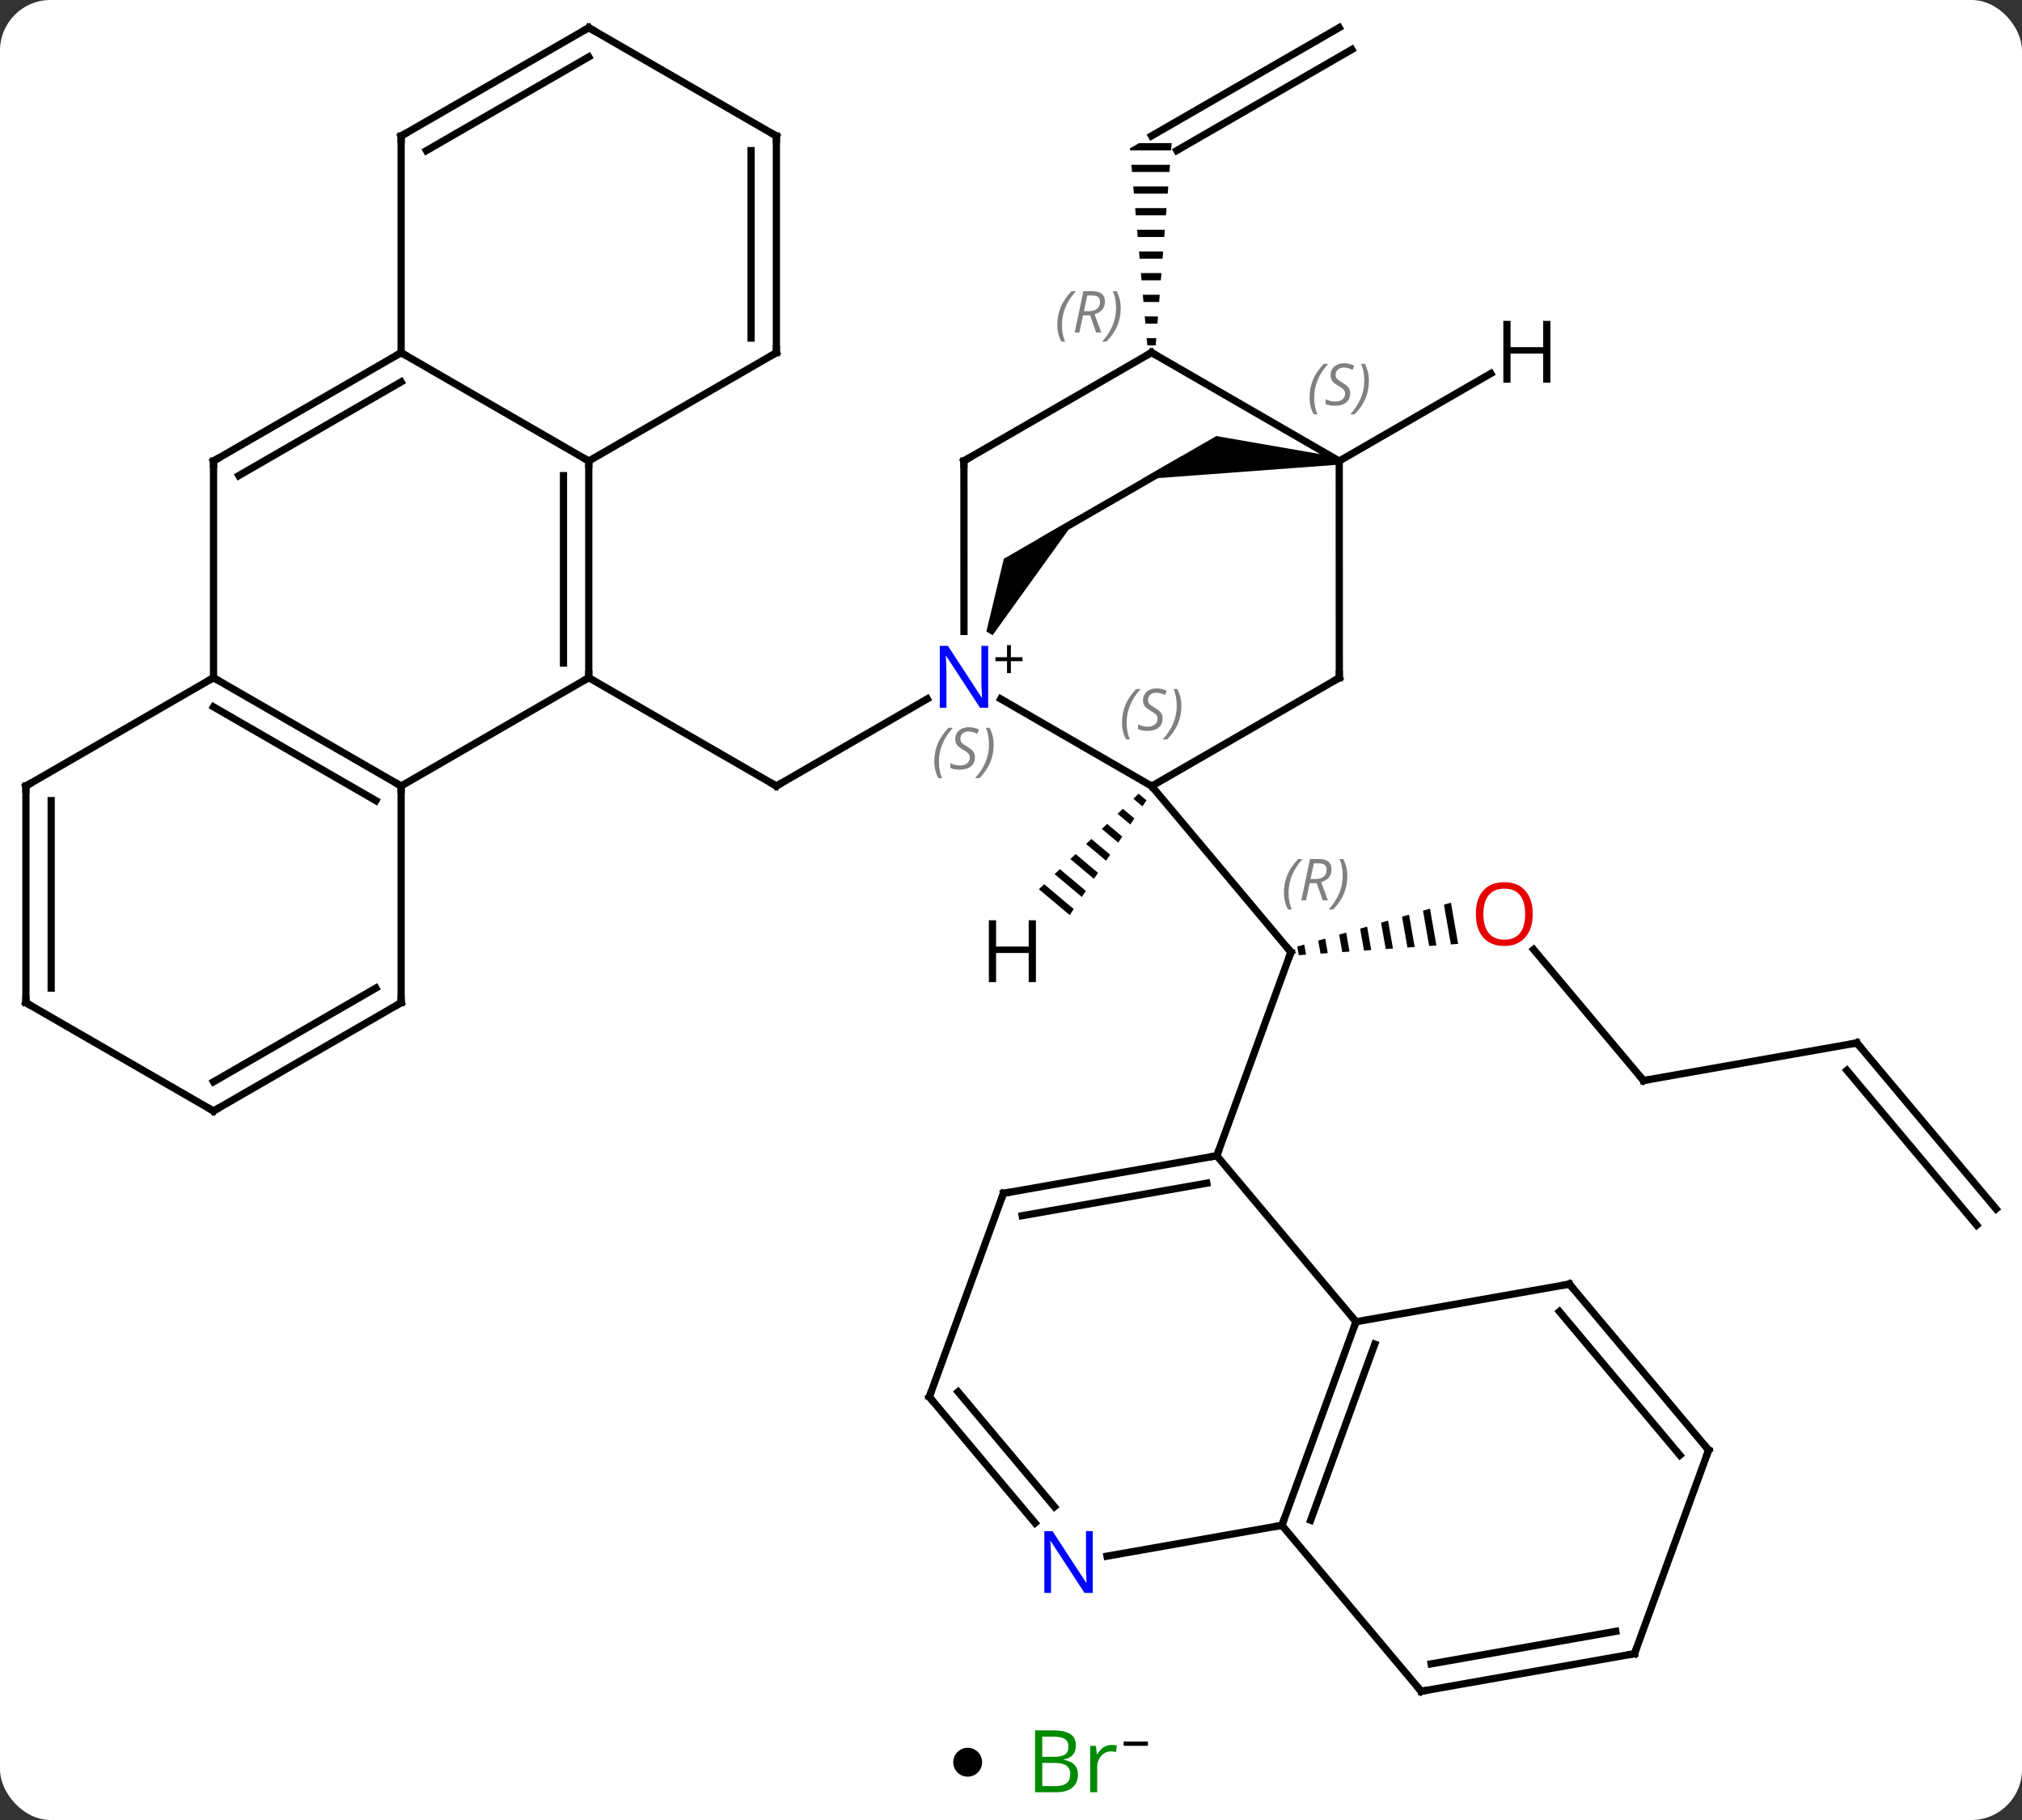 <svg width="280" viewBox="0 0 280 252" style="fill-opacity:1; color-rendering:auto; color-interpolation:auto; text-rendering:auto; stroke:black; stroke-linecap:square; stroke-miterlimit:10; shape-rendering:auto; stroke-opacity:1; fill:black; stroke-dasharray:none; font-weight:normal; stroke-width:1; font-family:'Open Sans'; font-style:normal; stroke-linejoin:miter; font-size:12; stroke-dashoffset:0; image-rendering:auto;" height="252" class="cas-substance-image" xmlns:xlink="http://www.w3.org/1999/xlink" xmlns="http://www.w3.org/2000/svg"><rect x="0" y="0" width="280" height="252" fill="#333333" stroke="none"/><svg class="cas-substance-single-component"><rect y="0" x="0" width="280" stroke="none" ry="7" rx="7" height="252" fill="white" class="cas-substance-group"/><svg y="0" x="0" width="280" viewBox="0 0 280 237" style="fill:black;" height="237" class="cas-substance-single-component-image"><svg><g><g transform="translate(140,119)" style="text-rendering:geometricPrecision; color-rendering:optimizeQuality; color-interpolation:linearRGB; stroke-linecap:butt; image-rendering:optimizeQuality;"><line y2="-22.232" y1="-10.167" x2="-11.594" x1="-32.49" style="fill:none;"/><line y2="-25.167" y1="-10.167" x2="-58.47" x1="-32.49" style="fill:none;"/><path style="stroke:none;" d="M60.919 5.989 L59.952 6.266 L59.952 6.266 L60.915 11.766 L60.915 11.766 L61.918 11.695 L61.918 11.695 L60.919 5.989 ZM58.018 6.818 L57.051 7.094 L57.051 7.094 L57.906 11.979 L57.906 11.979 L58.909 11.908 L58.909 11.908 L58.018 6.818 ZM55.117 7.646 L54.15 7.923 L54.15 7.923 L54.897 12.192 L54.897 12.192 L55.9 12.121 L55.9 12.121 L55.117 7.646 ZM52.216 8.475 L51.249 8.751 L51.888 12.404 L51.888 12.404 L52.891 12.333 L52.891 12.333 L52.216 8.475 ZM49.315 9.303 L48.348 9.58 L48.348 9.58 L48.88 12.617 L48.88 12.617 L49.882 12.546 L49.882 12.546 L49.315 9.303 ZM46.413 10.132 L45.447 10.408 L45.447 10.408 L45.87 12.83 L45.87 12.83 L46.873 12.759 L46.873 12.759 L46.413 10.132 ZM43.512 10.96 L42.545 11.237 L42.545 11.237 L42.862 13.043 L42.862 13.043 L43.865 12.972 L43.865 12.972 L43.512 10.96 ZM40.611 11.789 L39.644 12.065 L39.644 12.065 L39.853 13.255 L39.853 13.255 L40.856 13.185 L40.856 13.185 L40.611 11.789 Z"/><line y2="-10.149" y1="12.834" x2="19.482" x1="38.763" style="fill:none;"/><line y2="41.025" y1="12.834" x2="28.497" x1="38.763" style="fill:none;"/><line y2="30.612" y1="12.471" x2="87.588" x1="72.369" style="fill:none;"/><line y2="25.404" y1="30.612" x2="117.132" x1="87.588" style="fill:none;"/><line y2="48.39" y1="25.404" x2="136.413" x1="117.132" style="fill:none;"/><line y2="50.639" y1="29.201" x2="133.732" x1="115.749" style="fill:none;"/><line y2="-115.179" y1="-100.185" x2="45.45" x1="19.467" style="fill:none;"/><line y2="-112.147" y1="-98.163" x2="47.199" x1="22.967" style="fill:none;"/><path style="stroke:none;" d="M17.734 -99.185 L16.467 -98.454 L16.467 -98.454 L16.467 -98.454 L16.49 -98.185 L22.173 -98.185 L22.252 -99.185 ZM16.667 -96.185 L16.755 -95.185 L21.936 -95.185 L22.015 -96.185 ZM16.931 -93.185 L17.02 -92.185 L21.699 -92.185 L21.778 -93.185 ZM17.196 -90.185 L17.285 -89.185 L21.462 -89.185 L21.541 -90.185 ZM17.461 -87.185 L17.549 -86.185 L21.225 -86.185 L21.304 -87.185 ZM17.726 -84.185 L17.814 -83.185 L20.988 -83.185 L21.067 -84.185 ZM17.99 -81.185 L18.079 -80.185 L20.751 -80.185 L20.83 -81.185 ZM18.255 -78.185 L18.343 -77.185 L20.514 -77.185 L20.593 -78.185 ZM18.52 -75.185 L18.608 -74.185 L20.277 -74.185 L20.356 -75.185 ZM18.785 -72.185 L18.873 -71.185 L20.04 -71.185 L20.119 -72.185 Z"/><line y2="-10.149" y1="-22.23" x2="19.482" x1="-1.427" style="fill:none;"/><line y2="-55.185" y1="-31.573" x2="-6.519" x1="-6.512" style="fill:none;"/><path style="stroke:none;" d="M-2.542 -31.057 L-3.409 -31.556 L-0.992 -41.632 L9.378 -47.62 Z"/><line y2="-25.149" y1="-10.149" x2="45.462" x1="19.482" style="fill:none;"/><line y2="-70.185" y1="-55.185" x2="19.461" x1="-6.519" style="fill:none;"/><line y2="-55.194" y1="-44.193" x2="23.496" x1="4.443" style="fill:none;"/><line y2="-55.167" y1="-25.149" x2="45.453" x1="45.462" style="fill:none;"/><line y2="-55.167" y1="-70.185" x2="45.453" x1="19.461" style="fill:none;"/><path style="stroke:none;" d="M45.454 -55.667 L45.452 -54.667 L18.061 -52.633 L28.431 -58.621 Z"/><line y2="-10.167" y1="-25.167" x2="-84.453" x1="-58.47" style="fill:none;"/><line y2="-55.167" y1="-25.167" x2="-58.47" x1="-58.47" style="fill:none;"/><line y2="-53.146" y1="-27.188" x2="-61.97" x1="-61.97" style="fill:none;"/><line y2="-25.167" y1="-10.167" x2="-110.433" x1="-84.453" style="fill:none;"/><line y2="-21.125" y1="-8.146" x2="-110.433" x1="-87.953" style="fill:none;"/><line y2="19.833" y1="-10.167" x2="-84.453" x1="-84.453" style="fill:none;"/><line y2="-70.167" y1="-55.167" x2="-84.453" x1="-58.47" style="fill:none;"/><line y2="-70.167" y1="-55.167" x2="-32.49" x1="-58.47" style="fill:none;"/><line y2="-55.167" y1="-25.167" x2="-110.433" x1="-110.433" style="fill:none;"/><line y2="-10.167" y1="-25.167" x2="-136.413" x1="-110.433" style="fill:none;"/><line y2="34.833" y1="19.833" x2="-110.433" x1="-84.453" style="fill:none;"/><line y2="30.791" y1="17.812" x2="-110.433" x1="-87.953" style="fill:none;"/><line y2="-55.167" y1="-70.167" x2="-110.433" x1="-84.453" style="fill:none;"/><line y2="-53.146" y1="-66.126" x2="-106.933" x1="-84.453" style="fill:none;"/><line y2="-100.167" y1="-70.167" x2="-84.453" x1="-84.453" style="fill:none;"/><line y2="-100.167" y1="-70.167" x2="-32.49" x1="-32.49" style="fill:none;"/><line y2="-98.146" y1="-72.188" x2="-35.99" x1="-35.99" style="fill:none;"/><line y2="19.833" y1="-10.167" x2="-136.413" x1="-136.413" style="fill:none;"/><line y2="17.812" y1="-8.146" x2="-132.913" x1="-132.913" style="fill:none;"/><line y2="19.833" y1="34.833" x2="-136.413" x1="-110.433" style="fill:none;"/><line y2="-115.167" y1="-100.167" x2="-58.47" x1="-84.453" style="fill:none;"/><line y2="-111.126" y1="-98.146" x2="-58.47" x1="-80.953" style="fill:none;"/><line y2="-115.167" y1="-100.167" x2="-58.47" x1="-32.49" style="fill:none;"/><line y2="64.008" y1="41.025" x2="47.778" x1="28.497" style="fill:none;"/><line y2="46.23" y1="41.025" x2="-1.047" x1="28.497" style="fill:none;"/><line y2="49.326" y1="44.822" x2="1.55" x1="27.114" style="fill:none;"/><line y2="92.196" y1="64.008" x2="37.515" x1="47.778" style="fill:none;"/><line y2="91.495" y1="67.104" x2="41.495" x1="50.376" style="fill:none;"/><line y2="58.8" y1="64.008" x2="77.325" x1="47.778" style="fill:none;"/><line y2="74.418" y1="46.23" x2="-11.31" x1="-1.047" style="fill:none;"/><line y2="96.466" y1="92.196" x2="13.292" x1="37.515" style="fill:none;"/><line y2="115.179" y1="92.196" x2="56.796" x1="37.515" style="fill:none;"/><line y2="81.783" y1="58.8" x2="96.606" x1="77.325" style="fill:none;"/><line y2="82.484" y1="62.598" x2="92.626" x1="75.942" style="fill:none;"/><line y2="91.876" y1="74.418" x2="3.334" x1="-11.31" style="fill:none;"/><line y2="89.627" y1="73.717" x2="6.016" x1="-7.33" style="fill:none;"/><line y2="109.974" y1="115.179" x2="86.34" x1="56.796" style="fill:none;"/><line y2="106.878" y1="111.382" x2="83.743" x1="58.179" style="fill:none;"/><line y2="109.974" y1="81.783" x2="86.34" x1="96.606" style="fill:none;"/><path style="stroke:none;" d="M17.669 -9.101 L16.943 -8.405 L16.943 -8.405 L18.204 -7.347 L18.204 -7.347 L18.764 -8.183 L17.669 -9.101 ZM15.489 -7.013 L14.762 -6.317 L16.526 -4.838 L17.085 -5.674 L15.489 -7.013 ZM13.309 -4.925 L12.582 -4.229 L12.582 -4.229 L14.847 -2.329 L14.847 -2.329 L15.406 -3.165 L13.309 -4.925 ZM11.129 -2.837 L10.402 -2.14 L10.402 -2.14 L13.168 0.179 L13.168 0.179 L13.727 -0.657 L11.129 -2.837 ZM8.948 -0.748 L8.221 -0.052 L8.221 -0.052 L11.489 2.688 L12.048 1.852 L8.948 -0.748 ZM6.768 1.34 L6.041 2.036 L6.041 2.036 L9.809 5.197 L9.809 5.197 L10.369 4.361 L10.369 4.361 L6.768 1.34 ZM4.588 3.428 L3.861 4.124 L8.13 7.706 L8.13 7.706 L8.69 6.869 L8.69 6.869 L4.588 3.428 Z"/><line y2="-67.286" y1="-55.167" x2="66.443" x1="45.453" style="fill:none;"/><path style="fill:none; stroke-miterlimit:5;" d="M-32.057 -10.417 L-32.49 -10.167 L-32.923 -10.417"/><path style="fill:none; stroke-miterlimit:5;" d="M38.442 12.451 L38.763 12.834 L38.592 13.304"/></g><g transform="translate(140,119)" style="stroke-linecap:butt; font-size:8.4px; fill:gray; text-rendering:geometricPrecision; image-rendering:optimizeQuality; color-rendering:optimizeQuality; font-family:'Open Sans'; font-style:italic; stroke:gray; color-interpolation:linearRGB; stroke-miterlimit:5;"><path style="stroke:none;" d="M37.796 4.602 Q37.796 3.274 38.265 2.149 Q38.734 1.024 39.765 -0.054 L40.374 -0.054 Q39.406 1.008 38.921 2.18 Q38.437 3.352 38.437 4.586 Q38.437 5.914 38.874 6.93 L38.359 6.93 Q37.796 5.899 37.796 4.602 ZM41.356 3.289 L40.856 5.664 L40.2 5.664 L41.403 -0.054 L42.653 -0.054 Q44.388 -0.054 44.388 1.383 Q44.388 2.742 42.95 3.133 L43.888 5.664 L43.169 5.664 L42.341 3.289 L41.356 3.289 ZM41.934 0.539 Q41.544 2.461 41.481 2.711 L42.138 2.711 Q42.888 2.711 43.294 2.383 Q43.7 2.055 43.7 1.43 Q43.7 0.961 43.442 0.75 Q43.184 0.539 42.591 0.539 L41.934 0.539 ZM46.574 2.289 Q46.574 3.617 46.097 4.75 Q45.62 5.883 44.605 6.93 L43.995 6.93 Q45.933 4.774 45.933 2.289 Q45.933 0.961 45.495 -0.054 L46.011 -0.054 Q46.574 1.008 46.574 2.289 Z"/></g><g transform="translate(140,119)" style="stroke-linecap:butt; fill:rgb(230,0,0); text-rendering:geometricPrecision; color-rendering:optimizeQuality; image-rendering:optimizeQuality; font-family:'Open Sans'; stroke:rgb(230,0,0); color-interpolation:linearRGB; stroke-miterlimit:5;"><path style="stroke:none;" d="M72.245 7.559 Q72.245 9.621 71.205 10.801 Q70.166 11.981 68.323 11.981 Q66.432 11.981 65.401 10.816 Q64.37 9.652 64.37 7.543 Q64.37 5.449 65.401 4.301 Q66.432 3.152 68.323 3.152 Q70.182 3.152 71.213 4.324 Q72.245 5.496 72.245 7.559 ZM65.416 7.559 Q65.416 9.293 66.159 10.199 Q66.901 11.106 68.323 11.106 Q69.745 11.106 70.471 10.207 Q71.198 9.309 71.198 7.559 Q71.198 5.824 70.471 4.934 Q69.745 4.043 68.323 4.043 Q66.901 4.043 66.159 4.941 Q65.416 5.84 65.416 7.559 Z"/><path style="fill:none; stroke:black;" d="M87.267 30.229 L87.588 30.612 L88.08 30.525"/><path style="fill:none; stroke:black;" d="M116.64 25.491 L117.132 25.404 L117.453 25.787"/><path style="fill:rgb(0,5,255); stroke:none;" d="M-3.158 -21.011 L-4.299 -21.011 L-8.987 -28.198 L-9.033 -28.198 Q-8.94 -26.933 -8.94 -25.886 L-8.94 -21.011 L-9.862 -21.011 L-9.862 -29.573 L-8.737 -29.573 L-4.065 -22.417 L-4.018 -22.417 Q-4.018 -22.573 -4.065 -23.433 Q-4.112 -24.292 -4.096 -24.667 L-4.096 -29.573 L-3.158 -29.573 L-3.158 -21.011 Z"/><path style="fill:black; stroke:none;" d="M-0.018 -28.001 L1.592 -28.001 L1.592 -27.454 L-0.018 -27.454 L-0.018 -25.798 L-0.549 -25.798 L-0.549 -27.454 L-2.158 -27.454 L-2.158 -28.001 L-0.549 -28.001 L-0.549 -29.673 L-0.018 -29.673 L-0.018 -28.001 Z"/></g><g transform="translate(140,119)" style="stroke-linecap:butt; font-size:8.4px; fill:gray; text-rendering:geometricPrecision; image-rendering:optimizeQuality; color-rendering:optimizeQuality; font-family:'Open Sans'; font-style:italic; stroke:gray; color-interpolation:linearRGB; stroke-miterlimit:5;"><path style="stroke:none;" d="M-10.62 -13.574 Q-10.62 -14.902 -10.151 -16.027 Q-9.683 -17.152 -8.651 -18.23 L-8.042 -18.23 Q-9.011 -17.168 -9.495 -15.996 Q-9.98 -14.824 -9.98 -13.59 Q-9.98 -12.262 -9.542 -11.246 L-10.058 -11.246 Q-10.62 -12.277 -10.62 -13.574 ZM-4.998 -14.168 Q-4.998 -13.34 -5.545 -12.887 Q-6.091 -12.434 -7.091 -12.434 Q-7.498 -12.434 -7.81 -12.488 Q-8.123 -12.543 -8.404 -12.684 L-8.404 -13.34 Q-7.779 -13.012 -7.076 -13.012 Q-6.451 -13.012 -6.076 -13.309 Q-5.701 -13.605 -5.701 -14.121 Q-5.701 -14.434 -5.904 -14.66 Q-6.107 -14.887 -6.67 -15.215 Q-7.263 -15.543 -7.49 -15.871 Q-7.716 -16.199 -7.716 -16.652 Q-7.716 -17.387 -7.201 -17.848 Q-6.685 -18.308 -5.841 -18.308 Q-5.466 -18.308 -5.13 -18.23 Q-4.795 -18.152 -4.42 -17.98 L-4.685 -17.387 Q-4.935 -17.543 -5.255 -17.629 Q-5.576 -17.715 -5.841 -17.715 Q-6.373 -17.715 -6.693 -17.441 Q-7.013 -17.168 -7.013 -16.699 Q-7.013 -16.496 -6.943 -16.348 Q-6.873 -16.199 -6.732 -16.066 Q-6.591 -15.934 -6.17 -15.684 Q-5.607 -15.34 -5.404 -15.144 Q-5.201 -14.949 -5.099 -14.715 Q-4.998 -14.48 -4.998 -14.168 ZM-2.403 -15.887 Q-2.403 -14.559 -2.88 -13.426 Q-3.356 -12.293 -4.372 -11.246 L-4.981 -11.246 Q-3.044 -13.402 -3.044 -15.887 Q-3.044 -17.215 -3.481 -18.23 L-2.966 -18.23 Q-2.403 -17.168 -2.403 -15.887 Z"/><path style="stroke:none;" d="M15.375 -18.946 Q15.375 -20.274 15.844 -21.399 Q16.313 -22.524 17.344 -23.602 L17.953 -23.602 Q16.985 -22.54 16.5 -21.368 Q16.016 -20.196 16.016 -18.962 Q16.016 -17.633 16.453 -16.618 L15.938 -16.618 Q15.375 -17.649 15.375 -18.946 ZM20.998 -19.54 Q20.998 -18.712 20.451 -18.258 Q19.904 -17.805 18.904 -17.805 Q18.498 -17.805 18.185 -17.86 Q17.873 -17.915 17.591 -18.055 L17.591 -18.712 Q18.216 -18.383 18.919 -18.383 Q19.544 -18.383 19.919 -18.68 Q20.294 -18.977 20.294 -19.493 Q20.294 -19.805 20.091 -20.032 Q19.888 -20.258 19.326 -20.587 Q18.732 -20.915 18.505 -21.243 Q18.279 -21.571 18.279 -22.024 Q18.279 -22.758 18.794 -23.219 Q19.31 -23.68 20.154 -23.68 Q20.529 -23.68 20.865 -23.602 Q21.201 -23.524 21.576 -23.352 L21.31 -22.758 Q21.06 -22.915 20.74 -23.001 Q20.419 -23.087 20.154 -23.087 Q19.623 -23.087 19.302 -22.813 Q18.982 -22.54 18.982 -22.071 Q18.982 -21.868 19.052 -21.719 Q19.123 -21.571 19.263 -21.438 Q19.404 -21.305 19.826 -21.055 Q20.388 -20.712 20.591 -20.516 Q20.794 -20.321 20.896 -20.087 Q20.998 -19.852 20.998 -19.54 ZM23.592 -21.258 Q23.592 -19.93 23.116 -18.797 Q22.639 -17.665 21.623 -16.618 L21.014 -16.618 Q22.951 -18.774 22.951 -21.258 Q22.951 -22.587 22.514 -23.602 L23.03 -23.602 Q23.592 -22.54 23.592 -21.258 Z"/><path style="fill:none; stroke:black;" d="M-6.519 -54.685 L-6.519 -55.185 L-6.086 -55.435"/><path style="fill:none; stroke:black;" d="M45.029 -24.899 L45.462 -25.149 L45.462 -25.649"/><path style="fill:none; stroke:black;" d="M19.028 -69.935 L19.461 -70.185 L19.894 -69.935"/><path style="stroke:none;" d="M6.414 -74.024 Q6.414 -75.352 6.883 -76.477 Q7.351 -77.602 8.383 -78.68 L8.992 -78.68 Q8.023 -77.618 7.539 -76.446 Q7.055 -75.274 7.055 -74.04 Q7.055 -72.712 7.492 -71.696 L6.976 -71.696 Q6.414 -72.727 6.414 -74.024 ZM9.974 -75.337 L9.474 -72.962 L8.818 -72.962 L10.021 -78.68 L11.271 -78.68 Q13.005 -78.68 13.005 -77.243 Q13.005 -75.883 11.568 -75.493 L12.505 -72.962 L11.787 -72.962 L10.958 -75.337 L9.974 -75.337 ZM10.552 -78.087 Q10.162 -76.165 10.099 -75.915 L10.755 -75.915 Q11.505 -75.915 11.912 -76.243 Q12.318 -76.571 12.318 -77.196 Q12.318 -77.665 12.06 -77.876 Q11.802 -78.087 11.208 -78.087 L10.552 -78.087 ZM15.191 -76.337 Q15.191 -75.008 14.715 -73.876 Q14.238 -72.743 13.223 -71.696 L12.613 -71.696 Q14.551 -73.852 14.551 -76.337 Q14.551 -77.665 14.113 -78.68 L14.629 -78.68 Q15.191 -77.618 15.191 -76.337 Z"/><path style="stroke:none;" d="M41.346 -63.964 Q41.346 -65.292 41.815 -66.417 Q42.284 -67.542 43.315 -68.62 L43.924 -68.62 Q42.956 -67.558 42.471 -66.386 Q41.987 -65.214 41.987 -63.98 Q41.987 -62.651 42.424 -61.636 L41.909 -61.636 Q41.346 -62.667 41.346 -63.964 ZM46.969 -64.558 Q46.969 -63.73 46.422 -63.276 Q45.875 -62.823 44.875 -62.823 Q44.469 -62.823 44.156 -62.878 Q43.844 -62.933 43.562 -63.073 L43.562 -63.73 Q44.187 -63.401 44.891 -63.401 Q45.516 -63.401 45.891 -63.698 Q46.266 -63.995 46.266 -64.511 Q46.266 -64.823 46.062 -65.05 Q45.859 -65.276 45.297 -65.605 Q44.703 -65.933 44.476 -66.261 Q44.25 -66.589 44.25 -67.042 Q44.25 -67.776 44.766 -68.237 Q45.281 -68.698 46.125 -68.698 Q46.5 -68.698 46.836 -68.62 Q47.172 -68.542 47.547 -68.37 L47.281 -67.776 Q47.031 -67.933 46.711 -68.019 Q46.391 -68.105 46.125 -68.105 Q45.594 -68.105 45.273 -67.831 Q44.953 -67.558 44.953 -67.089 Q44.953 -66.886 45.023 -66.737 Q45.094 -66.589 45.234 -66.456 Q45.375 -66.323 45.797 -66.073 Q46.359 -65.73 46.562 -65.534 Q46.766 -65.339 46.867 -65.105 Q46.969 -64.87 46.969 -64.558 ZM49.563 -66.276 Q49.563 -64.948 49.087 -63.815 Q48.61 -62.683 47.594 -61.636 L46.985 -61.636 Q48.922 -63.792 48.922 -66.276 Q48.922 -67.605 48.485 -68.62 L49.001 -68.62 Q49.563 -67.558 49.563 -66.276 Z"/><path style="fill:none; stroke:black;" d="M-58.47 -25.667 L-58.47 -25.167 L-58.903 -24.917"/><path style="fill:none; stroke:black;" d="M-84.886 -10.417 L-84.453 -10.167 L-84.453 -9.667"/><path style="fill:none; stroke:black;" d="M-58.47 -54.667 L-58.47 -55.167 L-58.903 -55.417"/><path style="fill:none; stroke:black;" d="M-110 -24.917 L-110.433 -25.167 L-110.866 -24.917"/><path style="fill:none; stroke:black;" d="M-84.453 19.333 L-84.453 19.833 L-84.886 20.083"/><path style="fill:none; stroke:black;" d="M-84.886 -69.917 L-84.453 -70.167 L-84.02 -69.917"/><path style="fill:none; stroke:black;" d="M-32.923 -69.917 L-32.49 -70.167 L-32.49 -70.667"/><path style="fill:none; stroke:black;" d="M-110.433 -54.667 L-110.433 -55.167 L-110 -55.417"/><path style="fill:none; stroke:black;" d="M-135.98 -10.417 L-136.413 -10.167 L-136.413 -9.667"/><path style="fill:none; stroke:black;" d="M-110 34.583 L-110.433 34.833 L-110.866 34.583"/><path style="fill:none; stroke:black;" d="M-84.453 -99.667 L-84.453 -100.167 L-84.02 -100.417"/><path style="fill:none; stroke:black;" d="M-32.49 -99.667 L-32.49 -100.167 L-32.923 -100.417"/><path style="fill:none; stroke:black;" d="M-136.413 19.333 L-136.413 19.833 L-135.98 20.083"/><path style="fill:none; stroke:black;" d="M-58.903 -114.917 L-58.47 -115.167 L-58.037 -114.917"/><path style="fill:none; stroke:black;" d="M28.005 41.112 L28.497 41.025 L28.668 40.555"/><path style="fill:none; stroke:black;" d="M47.607 64.478 L47.778 64.008 L47.457 63.625"/><path style="fill:none; stroke:black;" d="M-0.555 46.143 L-1.047 46.23 L-1.218 46.7"/><path style="fill:none; stroke:black;" d="M37.686 91.726 L37.515 92.196 L37.023 92.283"/><path style="fill:none; stroke:black;" d="M76.833 58.887 L77.325 58.8 L77.646 59.183"/><path style="fill:none; stroke:black;" d="M-11.139 73.948 L-11.31 74.418 L-10.989 74.801"/></g><g transform="translate(140,119)" style="stroke-linecap:butt; fill:rgb(0,5,255); text-rendering:geometricPrecision; color-rendering:optimizeQuality; image-rendering:optimizeQuality; font-family:'Open Sans'; stroke:rgb(0,5,255); color-interpolation:linearRGB; stroke-miterlimit:5;"><path style="stroke:none;" d="M11.323 101.56 L10.182 101.56 L5.494 94.373 L5.448 94.373 Q5.541 95.638 5.541 96.685 L5.541 101.56 L4.619 101.56 L4.619 92.998 L5.744 92.998 L10.416 100.154 L10.463 100.154 Q10.463 99.998 10.416 99.138 Q10.369 98.279 10.385 97.904 L10.385 92.998 L11.323 92.998 L11.323 101.56 Z"/><path style="fill:none; stroke:black;" d="M56.475 114.796 L56.796 115.179 L57.288 115.092"/><path style="fill:none; stroke:black;" d="M96.285 81.4 L96.606 81.783 L96.435 82.253"/><path style="fill:none; stroke:black;" d="M85.848 110.061 L86.34 109.974 L86.511 109.504"/><path style="fill:black; stroke:none;" d="M3.45 16.984 L2.45 16.984 L2.45 12.953 L-2.066 12.953 L-2.066 16.984 L-3.066 16.984 L-3.066 8.422 L-2.066 8.422 L-2.066 12.062 L2.45 12.062 L2.45 8.422 L3.45 8.422 L3.45 16.984 Z"/><path style="fill:black; stroke:none;" d="M74.691 -66.011 L73.691 -66.011 L73.691 -70.042 L69.175 -70.042 L69.175 -66.011 L68.175 -66.011 L68.175 -74.573 L69.175 -74.573 L69.175 -70.933 L73.691 -70.933 L73.691 -74.573 L74.691 -74.573 L74.691 -66.011 Z"/></g></g></svg></svg><svg y="237" x="132" class="cas-substance-saf"><svg y="5" x="0" width="4" style="fill:black;" height="4" class="cas-substance-saf-dot"><circle stroke="none" r="2" fill="black" cy="2" cx="2"/></svg><svg y="0" x="8" width="22" style="fill:black;" height="15" class="cas-substance-saf-image"><svg><g><g transform="translate(9,7)" style="fill:rgb(0,138,0); text-rendering:geometricPrecision; color-rendering:optimizeQuality; image-rendering:optimizeQuality; font-family:'Open Sans'; stroke:rgb(0,138,0); color-interpolation:linearRGB;"><path style="stroke:none;" d="M-5.669 -4.406 L-3.247 -4.406 Q-1.544 -4.406 -0.778 -3.898 Q-0.013 -3.391 -0.013 -2.297 Q-0.013 -1.531 -0.435 -1.031 Q-0.856 -0.531 -1.685 -0.391 L-1.685 -0.328 Q0.269 0 0.269 1.719 Q0.269 2.859 -0.505 3.508 Q-1.278 4.156 -2.669 4.156 L-5.669 4.156 L-5.669 -4.406 ZM-4.669 -0.75 L-3.028 -0.75 Q-1.966 -0.75 -1.505 -1.078 Q-1.044 -1.406 -1.044 -2.188 Q-1.044 -2.906 -1.56 -3.227 Q-2.075 -3.547 -3.2 -3.547 L-4.669 -3.547 L-4.669 -0.75 ZM-4.669 0.094 L-4.669 3.312 L-2.872 3.312 Q-1.841 3.312 -1.317 2.906 Q-0.794 2.5 -0.794 1.641 Q-0.794 0.844 -1.333 0.469 Q-1.872 0.094 -2.966 0.094 L-4.669 0.094 ZM4.903 -2.391 Q5.325 -2.391 5.669 -2.312 L5.528 -1.406 Q5.138 -1.5 4.825 -1.5 Q4.044 -1.5 3.489 -0.867 Q2.935 -0.234 2.935 0.703 L2.935 4.156 L1.966 4.156 L1.966 -2.266 L2.763 -2.266 L2.888 -1.078 L2.935 -1.078 Q3.278 -1.703 3.786 -2.047 Q4.294 -2.391 4.903 -2.391 Z"/><path style="fill:black; stroke:none;" d="M6.599 -2.272 L6.599 -2.866 L9.958 -2.866 L9.958 -2.272 L6.599 -2.272 Z"/></g></g></svg></svg></svg></svg></svg>